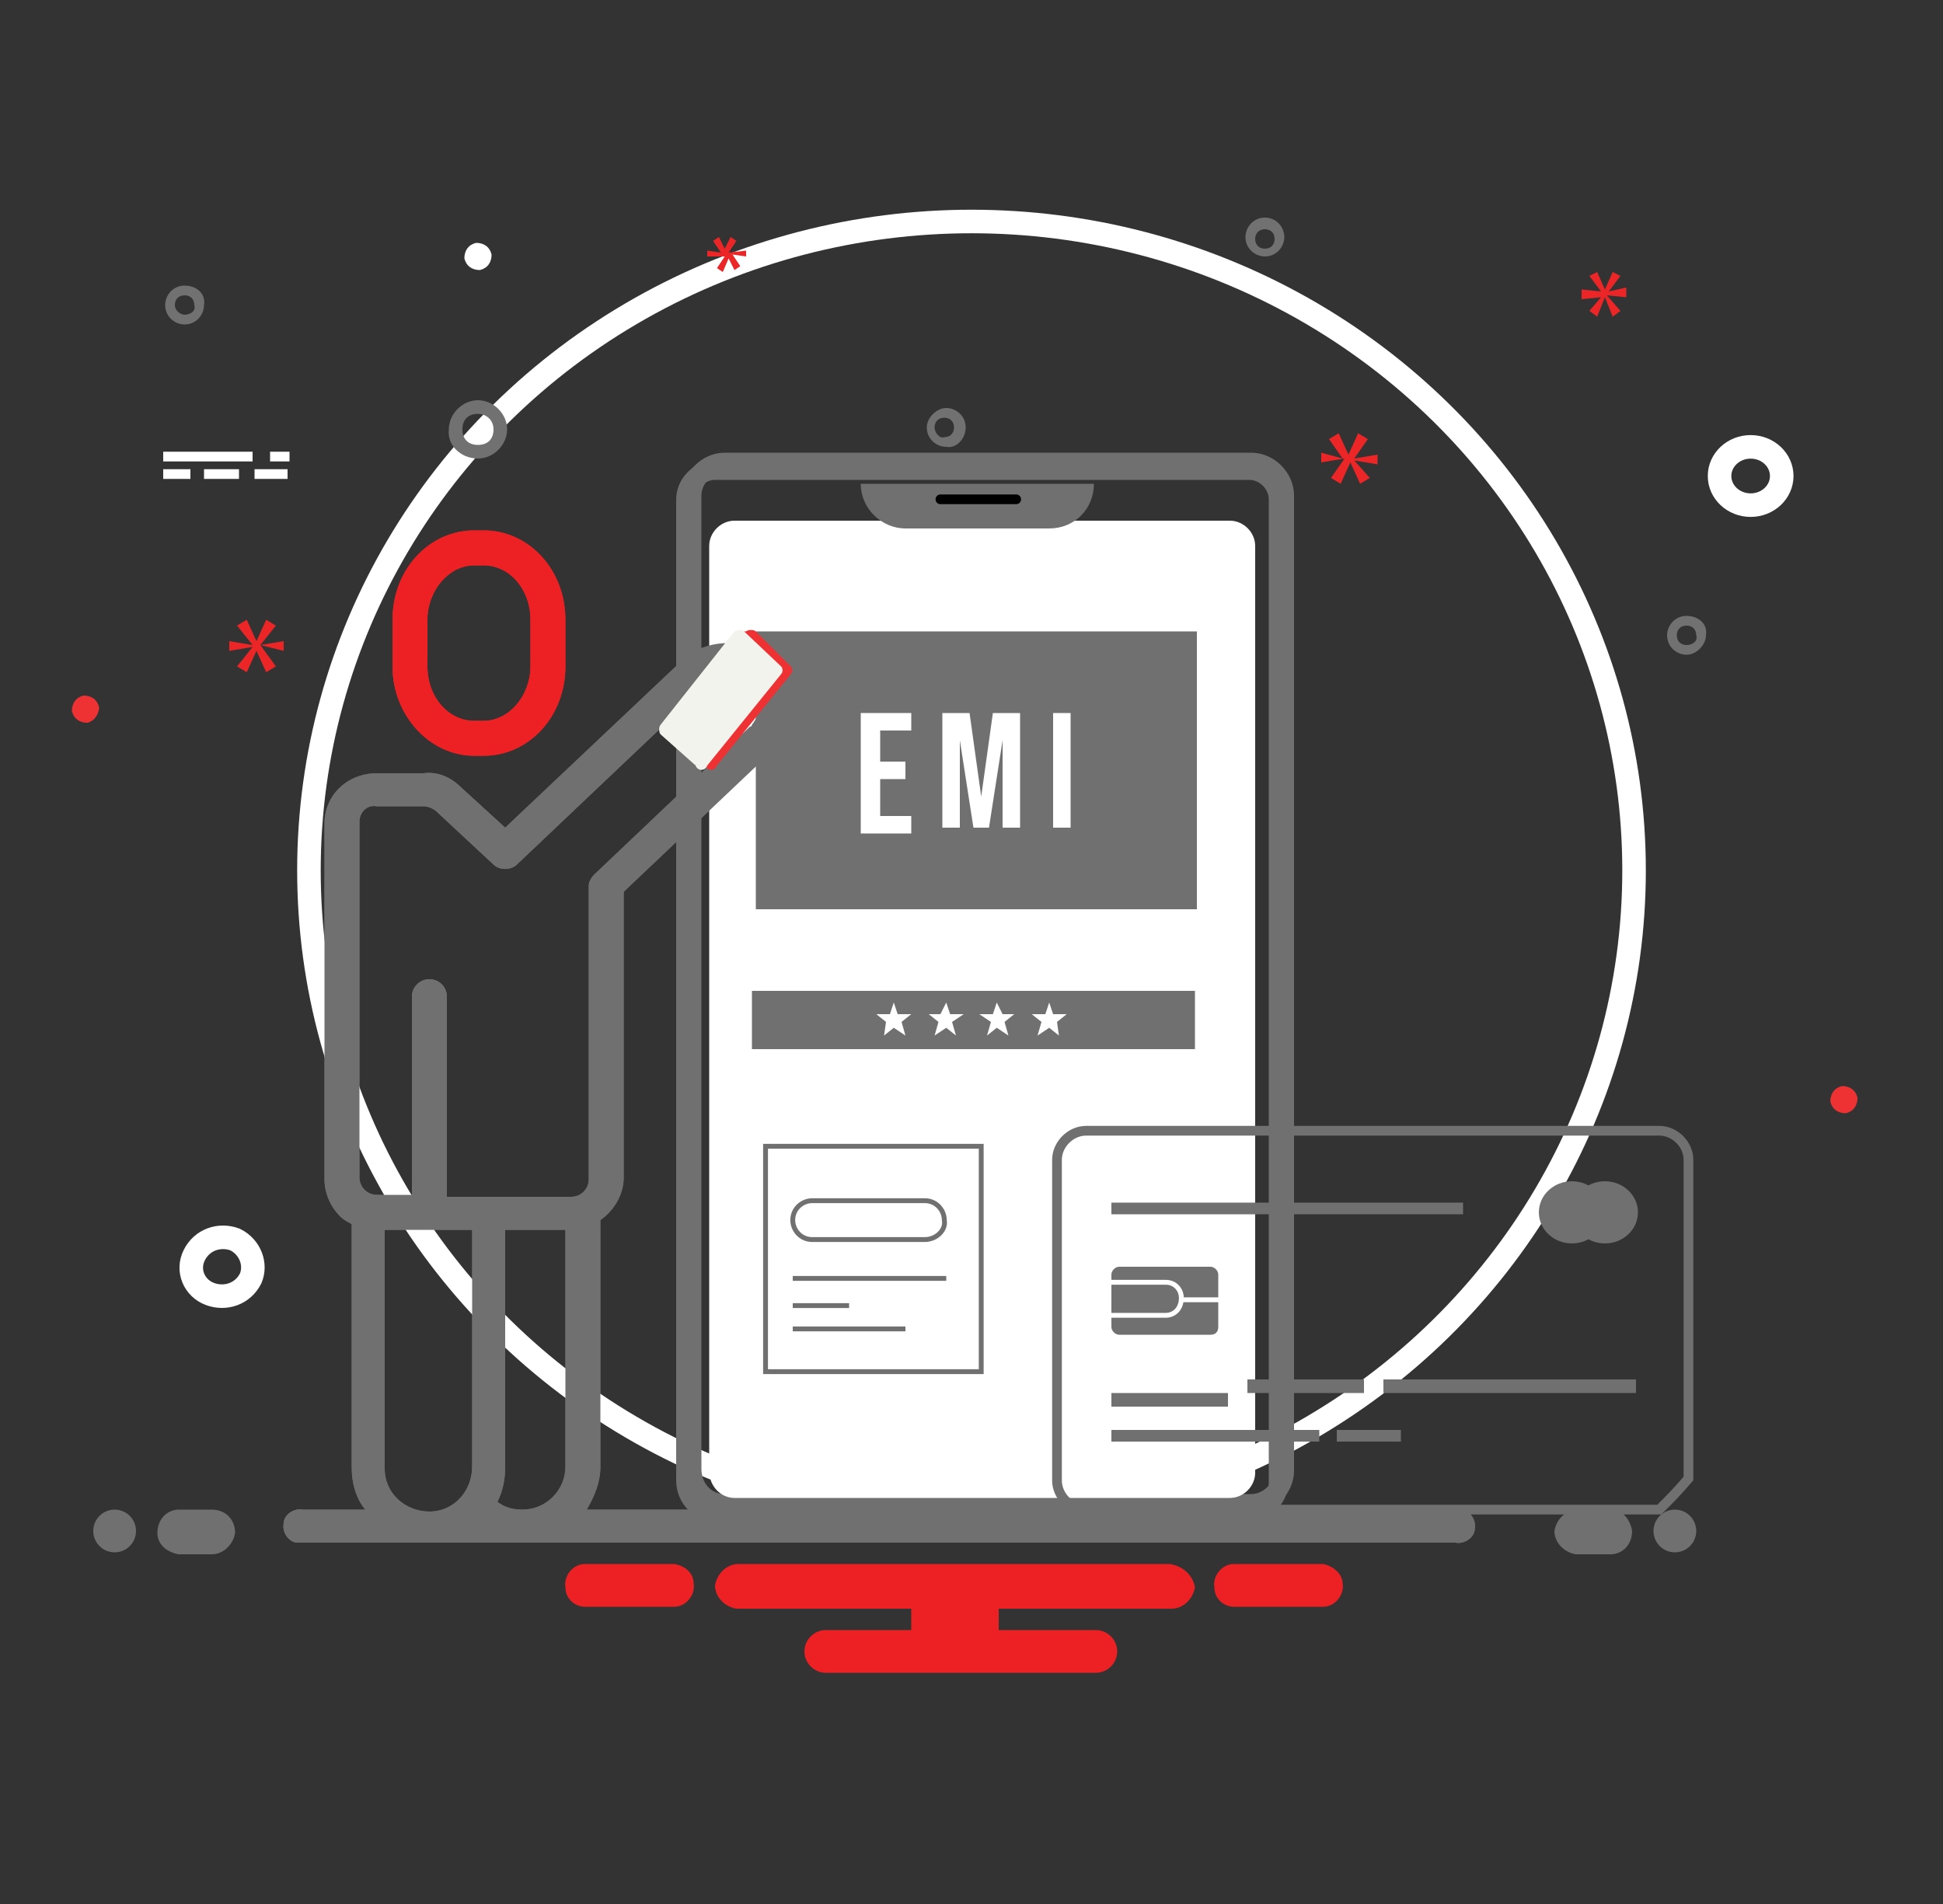 <?xml version="1.0" encoding="utf-8"?>
<!-- Generator: Adobe Illustrator 24.3.0, SVG Export Plug-In . SVG Version: 6.00 Build 0)  -->
<svg version="1.1" id="Layer_1" xmlns="http://www.w3.org/2000/svg" xmlns:xlink="http://www.w3.org/1999/xlink" x="0px" y="0px"
	 viewBox="0 0 100 98" style="enable-background:new 0 0 100 98;" xml:space="preserve">
<rect x="0" y="0" width="100" height="98" fill="#333333" stroke="none"/>
<style type="text/css">
	.st0{fill:#ED2024;}
	.st1{fill:#707070;}
	.st2{fill:none;stroke:#FFFFFF;stroke-width:1.212;stroke-miterlimit:10;}
	.st3{fill:#FFFFFF;}
	.st4{fill:#EE3234;}
	.st5{fill:none;stroke:#FFFFFF;stroke-width:0.5;stroke-miterlimit:10;}
	.st6{fill:none;stroke:#707071;stroke-miterlimit:10;}
	.st7{fill:#707071;}
	.st8{fill:none;stroke:#000000;stroke-width:0.5;stroke-linecap:round;stroke-miterlimit:10;}
	.st9{fill:none;stroke:#707071;stroke-width:0.25;stroke-miterlimit:10;}
	.st10{fill:none;stroke:#707071;stroke-width:0.5;stroke-miterlimit:10;}
	.st11{fill:none;stroke:#FFFFFF;stroke-width:0.25;stroke-miterlimit:10;}
	.st12{fill:#F3F3EE;}
	.st13{fill:#717171;}
	.st14{fill:#EC2527;}
</style>
<path class="st0" d="M24.9,27.3h-0.5c-2.3,0-4.2,2-4.2,4.6v2.4c0,2.5,1.9,4.6,4.2,4.6h0.5c2.3,0,4.2-2,4.2-4.6v-2.4
	C29.1,29.3,27.2,27.3,24.9,27.3L24.9,27.3z M27.3,34.3c0,1.5-1.1,2.8-2.4,2.8h-0.5c-1.3,0-2.4-1.2-2.4-2.8v-2.4
	c0-1.5,1.1-2.8,2.4-2.8h0.5c1.3,0,2.4,1.2,2.4,2.8V34.3z"/>
<path class="st1" d="M74.7,77.7H30.2c0.4-0.7,0.7-1.4,0.7-2.2V63.1c0-0.1,0-0.2,0-0.3c0.7-0.5,1.2-1.3,1.2-2.2V45.9l7.7-7.3
	c1.3-1.2,1.3-3.2,0.1-4.5l0,0L39.8,34c-1.3-1.2-3.4-1.2-4.7,0L26,42.6l-2.3-2.1c-0.5-0.5-1.2-0.8-1.9-0.7h-2.4
	c-1.5,0-2.7,1.1-2.7,2.6v18.3c0,0.7,0.3,1.4,0.8,1.9c0.2,0.2,0.4,0.3,0.6,0.4v0.1v12.4c0,0.8,0.2,1.6,0.7,2.2h-3.2
	c-0.5-0.1-1,0.3-1,0.7c-0.1,0.5,0.3,1,0.7,1c0,0,0,0,0.1,0s0.2,0,0.2,0h59.3c0.5,0.1,1-0.3,1-0.7c0.1-0.5-0.3-1-0.7-1c0,0,0,0-0.1,0
	C74.9,77.7,74.8,77.7,74.7,77.7z M25.6,77.3c0.3-0.6,0.4-1.2,0.4-1.8V63.3h3.1v12.2c0,1.2-1,2.2-2.2,2.2
	C26.4,77.7,26,77.6,25.6,77.3L25.6,77.3z M18.5,42.3c0-0.5,0.4-0.9,0.9-0.8h2.4c0.2,0,0.5,0.1,0.7,0.3l2.9,2.7
	c0.3,0.3,0.9,0.3,1.2,0l9.7-9.2c0.6-0.6,1.6-0.6,2.3,0c0.6,0.5,0.6,1.4,0.1,2l0,0c0,0,0,0.1-0.1,0.1l-8,7.6
	c-0.2,0.2-0.3,0.4-0.3,0.6v15.1c0,0.5-0.4,0.9-0.9,0.9H23V51.3c0-0.5-0.4-0.9-0.9-0.9s-0.9,0.4-0.9,0.9l0,0v10.2h-1.8
	c-0.5,0-0.9-0.4-0.9-0.9l0,0L18.5,42.3z M19.8,75.5V63.3h4.5v12.2c0,1.2-0.9,2.3-2.2,2.3c-1.2,0-2.3-0.9-2.3-2.2
	C19.8,75.6,19.8,75.5,19.8,75.5z"/>
<ellipse class="st2" cx="50" cy="44.8" rx="34.1" ry="33.4"/>
<path class="st3" d="M25.3,13.1c-0.1-0.4-0.4-0.6-0.8-0.6c-0.4,0.1-0.6,0.4-0.6,0.8c0.1,0.4,0.4,0.6,0.8,0.6
	C25.1,13.8,25.3,13.5,25.3,13.1z"/>
<path class="st4" d="M95.6,56.5c-0.1-0.4-0.4-0.6-0.8-0.6c-0.4,0.1-0.6,0.4-0.6,0.8c0.1,0.4,0.4,0.6,0.8,0.6
	C95.4,57.2,95.6,56.9,95.6,56.5z"/>
<path class="st4" d="M5.1,36.4C5,36,4.7,35.8,4.3,35.8c-0.4,0.1-0.6,0.4-0.6,0.8c0.1,0.4,0.4,0.6,0.8,0.6
	C4.9,37.1,5.1,36.7,5.1,36.4z"/>
<path class="st2" d="M12.1,63.8c-0.8-0.3-1.7,0-2.1,0.8c-0.4,0.8,0,1.7,0.8,2s1.7,0,2.1-0.8C13.2,65.1,12.9,64.2,12.1,63.8z"/>
<ellipse class="st2" cx="90.1" cy="24.5" rx="1.6" ry="1.5"/>
<g>
	<g>
		<line class="st5" x1="8.4" y1="23.5" x2="13" y2="23.5"/>
		<line class="st5" x1="13.9" y1="23.5" x2="14.9" y2="23.5"/>
	</g>
	<g>
		<line class="st5" x1="8.4" y1="24.4" x2="9.8" y2="24.4"/>
		<line class="st5" x1="10.5" y1="24.4" x2="12.3" y2="24.4"/>
		<line class="st5" x1="13.1" y1="24.4" x2="14.8" y2="24.4"/>
	</g>
</g>
<path class="st6" d="M36.8,77.8h27.5c0.8,0,1.5-0.7,1.5-1.5V25.7c0-0.8-0.7-1.5-1.5-1.5H36.8c-0.8,0-1.5,0.7-1.5,1.5v50.5
	C35.3,77.1,36,77.8,36.8,77.8z"/>
<path class="st6" d="M37.3,77.4h27.1c0.9,0,1.7-0.8,1.7-1.7V25.5c0-0.9-0.8-1.7-1.7-1.7H37.3c-0.9,0-1.7,0.8-1.7,1.7v50.1
	C35.6,76.6,36.3,77.4,37.3,77.4z"/>
<path class="st3" d="M37.8,77.1h25.5c0.7,0,1.3-0.6,1.3-1.3V28.1c0-0.7-0.6-1.3-1.3-1.3H37.8c-0.7,0-1.3,0.6-1.3,1.3v47.6
	C36.5,76.5,37.1,77.1,37.8,77.1z"/>
<path class="st7" d="M46.6,27.2H54c1.3,0,2.3-1,2.3-2.3l0,0h-12l0,0C44.3,26.2,45.4,27.2,46.6,27.2z"/>
<line class="st8" x1="48.4" y1="25.7" x2="52.3" y2="25.7"/>
<rect x="38.7" y="51" class="st7" width="22.8" height="3"/>
<g>
	<polygon class="st3" points="46,51.6 46.2,52.2 46.9,52.2 46.4,52.6 46.6,53.3 46,52.9 45.5,53.3 45.6,52.6 45.1,52.2 45.8,52.2 	
		"/>
	<polygon class="st3" points="48.7,51.6 48.9,52.2 49.6,52.2 49,52.6 49.2,53.3 48.7,52.9 48.1,53.3 48.3,52.6 47.8,52.2 48.4,52.2 
			"/>
	<polygon class="st3" points="51.3,51.6 51.6,52.2 52.2,52.2 51.7,52.6 51.9,53.3 51.3,52.9 50.8,53.3 51,52.6 50.4,52.2 51.1,52.2 
			"/>
	<polygon class="st3" points="54,51.6 54.2,52.2 54.9,52.2 54.4,52.6 54.5,53.3 54,52.9 53.4,53.3 53.6,52.6 53.1,52.2 53.8,52.2 	
		"/>
</g>
<rect x="38.9" y="32.5" class="st7" width="22.7" height="14.3"/>
<rect x="39.4" y="59" class="st9" width="11.1" height="11.6"/>
<path class="st9" d="M47.6,63.8h-5.8c-0.6,0-1-0.5-1-1l0,0c0-0.6,0.5-1,1-1h5.8c0.6,0,1,0.5,1,1l0,0C48.7,63.3,48.2,63.8,47.6,63.8z
	"/>
<line class="st9" x1="40.8" y1="65.8" x2="48.7" y2="65.8"/>
<line class="st9" x1="40.8" y1="67.2" x2="43.7" y2="67.2"/>
<line class="st9" x1="40.8" y1="68.4" x2="46.6" y2="68.4"/>
<path class="st10" d="M85.4,77.7H55.9c-0.8,0-1.5-0.7-1.5-1.5V59.7c0-0.8,0.7-1.5,1.5-1.5h29.5c0.8,0,1.5,0.7,1.5,1.5v16.4
	C86.3,76.8,86,77.1,85.4,77.7z"/>
<g>
	<ellipse class="st7" cx="80.9" cy="62.4" rx="1.7" ry="1.6"/>
	<ellipse class="st7" cx="82.6" cy="62.4" rx="1.7" ry="1.6"/>
</g>
<rect x="57.2" y="61.9" class="st7" width="18.1" height="0.6"/>
<rect x="57.2" y="71.7" class="st7" width="6" height="0.7"/>
<rect x="64.2" y="71" class="st7" width="6" height="0.7"/>
<rect x="71.2" y="71" class="st7" width="13" height="0.7"/>
<rect x="57.2" y="73.6" class="st7" width="10.7" height="0.6"/>
<rect x="68.8" y="73.6" class="st7" width="3.3" height="0.6"/>
<path class="st7" d="M62.3,68.7h-4.7c-0.2,0-0.4-0.2-0.4-0.4v-2.7c0-0.2,0.2-0.4,0.4-0.4h4.7c0.2,0,0.4,0.2,0.4,0.4v2.7
	C62.7,68.5,62.6,68.7,62.3,68.7z"/>
<path class="st11" d="M60,67.7h-3.3V66H60c0.5,0,0.8,0.4,0.8,0.8l0,0C60.8,67.4,60.4,67.7,60,67.7z"/>
<line class="st11" x1="60.8" y1="66.9" x2="63.2" y2="66.9"/>
<path class="st1" d="M74.7,77.7H30.2c0.4-0.7,0.7-1.4,0.7-2.2V63.1c0-0.1,0-0.2,0-0.3c0.7-0.5,1.2-1.3,1.2-2.2V45.9l7.7-7.3
	c1.3-1.2,1.3-3.2,0.1-4.5l0,0L39.8,34c-1.3-1.2-3.4-1.2-4.7,0L26,42.6l-2.3-2.1c-0.5-0.5-1.2-0.8-1.9-0.7h-2.4
	c-1.5,0-2.7,1.1-2.7,2.6v18.3c0,0.7,0.3,1.4,0.8,1.9c0.2,0.2,0.4,0.3,0.6,0.4v0.1v12.4c0,0.8,0.2,1.6,0.7,2.2h-3.2
	c-0.5-0.1-1,0.3-1,0.7c-0.1,0.5,0.3,1,0.7,1c0,0,0,0,0.1,0s0.2,0,0.2,0h59.3c0.5,0.1,1-0.3,1-0.7c0.1-0.5-0.3-1-0.7-1c0,0,0,0-0.1,0
	C74.9,77.7,74.8,77.7,74.7,77.7z M25.6,77.3c0.3-0.6,0.4-1.2,0.4-1.8V63.3h3.1v12.2c0,1.2-1,2.2-2.2,2.2
	C26.4,77.7,26,77.6,25.6,77.3L25.6,77.3z M18.5,42.3c0-0.5,0.4-0.9,0.9-0.8h2.4c0.2,0,0.5,0.1,0.7,0.3l2.9,2.7
	c0.3,0.3,0.9,0.3,1.2,0l9.7-9.2c0.6-0.6,1.6-0.6,2.3,0c0.6,0.5,0.6,1.4,0.1,2l0,0c0,0,0,0.1-0.1,0.1l-8,7.6
	c-0.2,0.2-0.3,0.4-0.3,0.6v15.1c0,0.5-0.4,0.9-0.9,0.9H23V51.3c0-0.5-0.4-0.9-0.9-0.9s-0.9,0.4-0.9,0.9l0,0v10.2h-1.8
	c-0.5,0-0.9-0.4-0.9-0.9l0,0L18.5,42.3z M19.8,75.5V63.3h4.5v12.2c0,1.2-0.9,2.3-2.2,2.3c-1.2,0-2.3-0.9-2.3-2.2
	C19.8,75.6,19.8,75.5,19.8,75.5z"/>
<polygon class="st4" points="38.1,32.5 38.7,32.5 38.7,36.4 36.6,39.5 35.9,39.5 37.1,35.5 "/>
<path class="st4" d="M34.5,37.8l1.8,1.6c0.1,0.3,0.5,0.3,0.6,0l3.8-4.7c0.1-0.1,0.1-0.3,0-0.4l-1.8-1.8c-0.1-0.1-0.4-0.1-0.5,0
	l-3.8,4.7C34.4,37.5,34.4,37.7,34.5,37.8z"/>
<path class="st12" d="M34,37.8l1.8,1.6c0.1,0.3,0.5,0.3,0.6,0l3.8-4.7c0.1-0.1,0.1-0.3,0-0.4l-1.9-1.8c-0.1-0.1-0.4-0.1-0.5,0
	L34,37.3C33.9,37.4,33.9,37.7,34,37.8z"/>
<g>
	<path class="st3" d="M44.3,36.7h2.6v0.9h-1.6v1.6h1.3v0.9h-1.3V42h1.6v0.9h-2.6V36.7z"/>
	<path class="st3" d="M48.5,36.7h1.4l0.6,4.3l0,0l0.6-4.3h1.4v5.9h-0.9v-4.5l0,0l-0.7,4.5h-0.8l-0.7-4.5l0,0v4.5h-0.9
		C48.5,42.6,48.5,36.7,48.5,36.7z"/>
	<path class="st3" d="M54.2,36.7h0.9v5.9h-0.9V36.7z"/>
</g>
<g>
	<path class="st13" d="M24.6,23.6c0.8,0,1.5-0.7,1.5-1.5s-0.7-1.5-1.5-1.5s-1.5,0.7-1.5,1.5C23,22.9,23.7,23.6,24.6,23.6z
		 M24.6,21.3c0.4,0,0.8,0.3,0.8,0.8s-0.3,0.8-0.8,0.8s-0.8-0.3-0.8-0.8C23.8,21.6,24.1,21.3,24.6,21.3z M86.8,31.7c-0.6,0-1,0.5-1,1
		c0,0.6,0.5,1,1,1s1-0.5,1-1C87.9,32.1,87.4,31.7,86.8,31.7z M86.8,33.2c-0.3,0-0.5-0.2-0.5-0.5s0.2-0.5,0.5-0.5s0.5,0.2,0.5,0.5
		C87.4,33,87.1,33.2,86.8,33.2z M9.5,14.7c-0.6,0-1,0.5-1,1c0,0.6,0.5,1,1,1c0.6,0,1-0.5,1-1C10.6,15.1,10.1,14.7,9.5,14.7z
		 M9.5,16.2C9.3,16.2,9,16,9,15.7s0.2-0.5,0.5-0.5s0.5,0.2,0.5,0.5C10.1,16,9.8,16.2,9.5,16.2z M65.1,11.2c-0.6,0-1,0.5-1,1
		c0,0.6,0.5,1,1,1c0.6,0,1-0.5,1-1S65.7,11.2,65.1,11.2z M65.1,12.8c-0.3,0-0.5-0.2-0.5-0.5s0.2-0.5,0.5-0.5s0.5,0.2,0.5,0.5
		S65.4,12.8,65.1,12.8z M49.7,22c0-0.6-0.5-1-1-1s-1,0.5-1,1c0,0.6,0.5,1,1,1C49.2,23.1,49.7,22.6,49.7,22z M48.1,22
		c0-0.3,0.2-0.5,0.5-0.5s0.5,0.2,0.5,0.5s-0.2,0.5-0.5,0.5C48.4,22.6,48.1,22.3,48.1,22z"/>
</g>
<path class="st14" d="M13.4,33.2l0.8-1l-0.5-0.3L13.2,33l0,0l-0.5-1.1l-0.5,0.3l0.8,1l0,0L11.8,33v0.5l1.2-0.2l0,0l-0.8,1l0.5,0.3
	l0.5-1.1l0,0l0.5,1.1l0.5-0.3L13.4,33.2L13.4,33.2l1.2,0.3V33L13.4,33.2L13.4,33.2z M37.3,13.2l-0.4,0.6l0.3,0.2l0.3-0.7l0,0
	l0.3,0.6l0.3-0.2l-0.4-0.6l0,0l0.7,0.1v-0.3L37.5,13l0,0l0.4-0.6l-0.3-0.2l-0.3,0.6l0,0L37,12.2l-0.3,0.2l0.4,0.6l0,0l-0.7-0.1v0.3
	H37.3L37.3,13.2z M70.9,23.9v-0.5l-1.2,0.2l0,0l0.7-1l-0.5-0.3l-0.5,1.1l0,0l-0.5-1.1l-0.5,0.3l0.7,1l0,0L68,23.3v0.5l1.2-0.2l0,0
	l-0.7,1l0.5,0.3l0.5-1.1l0,0l0.5,1.1l0.5-0.3l-0.8-0.9l0,0L70.9,23.9z M82.8,15l0.6-0.8L83,14l-0.4,0.9l0,0L82.2,14l-0.4,0.2
	l0.6,0.8l0,0l-1-0.1v0.5l1-0.1l0,0L81.8,16l0.4,0.3l0.4-1l0,0l0.4,1l0.4-0.3l-0.7-0.8l0,0l1,0.1v-0.5L82.8,15L82.8,15z"/>
<path class="st0" d="M24.9,27.3h-0.5c-2.3,0-4.2,2-4.2,4.6v2.4c0,2.5,1.9,4.6,4.2,4.6h0.5c2.3,0,4.2-2,4.2-4.6v-2.4
	C29.1,29.3,27.2,27.3,24.9,27.3L24.9,27.3z M27.3,34.3c0,1.5-1.1,2.8-2.4,2.8h-0.5c-1.3,0-2.4-1.2-2.4-2.8v-2.4
	c0-1.5,1.1-2.8,2.4-2.8h0.5c1.3,0,2.4,1.2,2.4,2.8V34.3z"/>
<circle class="st1" cx="5.9" cy="78.8" r="1.1"/>
<path class="st1" d="M10.9,77.7H9.2c-0.6,0-1.1,0.5-1.1,1.2c0,0.6,0.5,1,1.1,1.1h1.7c0.6,0,1.1-0.5,1.2-1.1
	C12.1,78.2,11.6,77.7,10.9,77.7C10.9,77.7,10.9,77.7,10.9,77.7z"/>
<path class="st1" d="M82.9,77.7h-1.7c-0.6,0-1.1,0.5-1.2,1.1c0,0.6,0.5,1.1,1.1,1.2c0,0,0.1,0,0.1,0h1.7c0.6,0,1.1-0.5,1.1-1.2
	C83.9,78.2,83.5,77.7,82.9,77.7z"/>
<circle class="st1" cx="86.2" cy="78.8" r="1.1"/>
<path class="st0" d="M68.1,80.5h-4.6c-0.6,0-1.1,0.6-1,1.2c0,0.6,0.5,1,1,1h4.6c0.6,0,1.1-0.6,1-1.2C69.1,81,68.6,80.6,68.1,80.5z
	 M34.7,80.5h-4.6c-0.6,0-1.1,0.6-1,1.2c0,0.6,0.5,1,1,1h4.6c0.6,0,1.1-0.6,1-1.2C35.7,81,35.3,80.6,34.7,80.5L34.7,80.5z M60.2,80.5
	H38c-0.6,0-1.1,0.5-1.2,1.1c0,0.6,0.5,1.1,1.1,1.2c0,0,0.1,0,0.1,0h8.9v1.1h-4.4c-0.6,0-1.1,0.5-1.1,1.1s0.5,1.1,1.1,1.1h13.9
	c0.6,0,1.1-0.5,1.1-1.1s-0.5-1.1-1.1-1.1l0,0h-5v-1.1h8.9c0.6,0,1.1-0.5,1.2-1.1C61.4,81.1,60.9,80.6,60.2,80.5
	C60.3,80.5,60.2,80.5,60.2,80.5L60.2,80.5z"/>
</svg>
